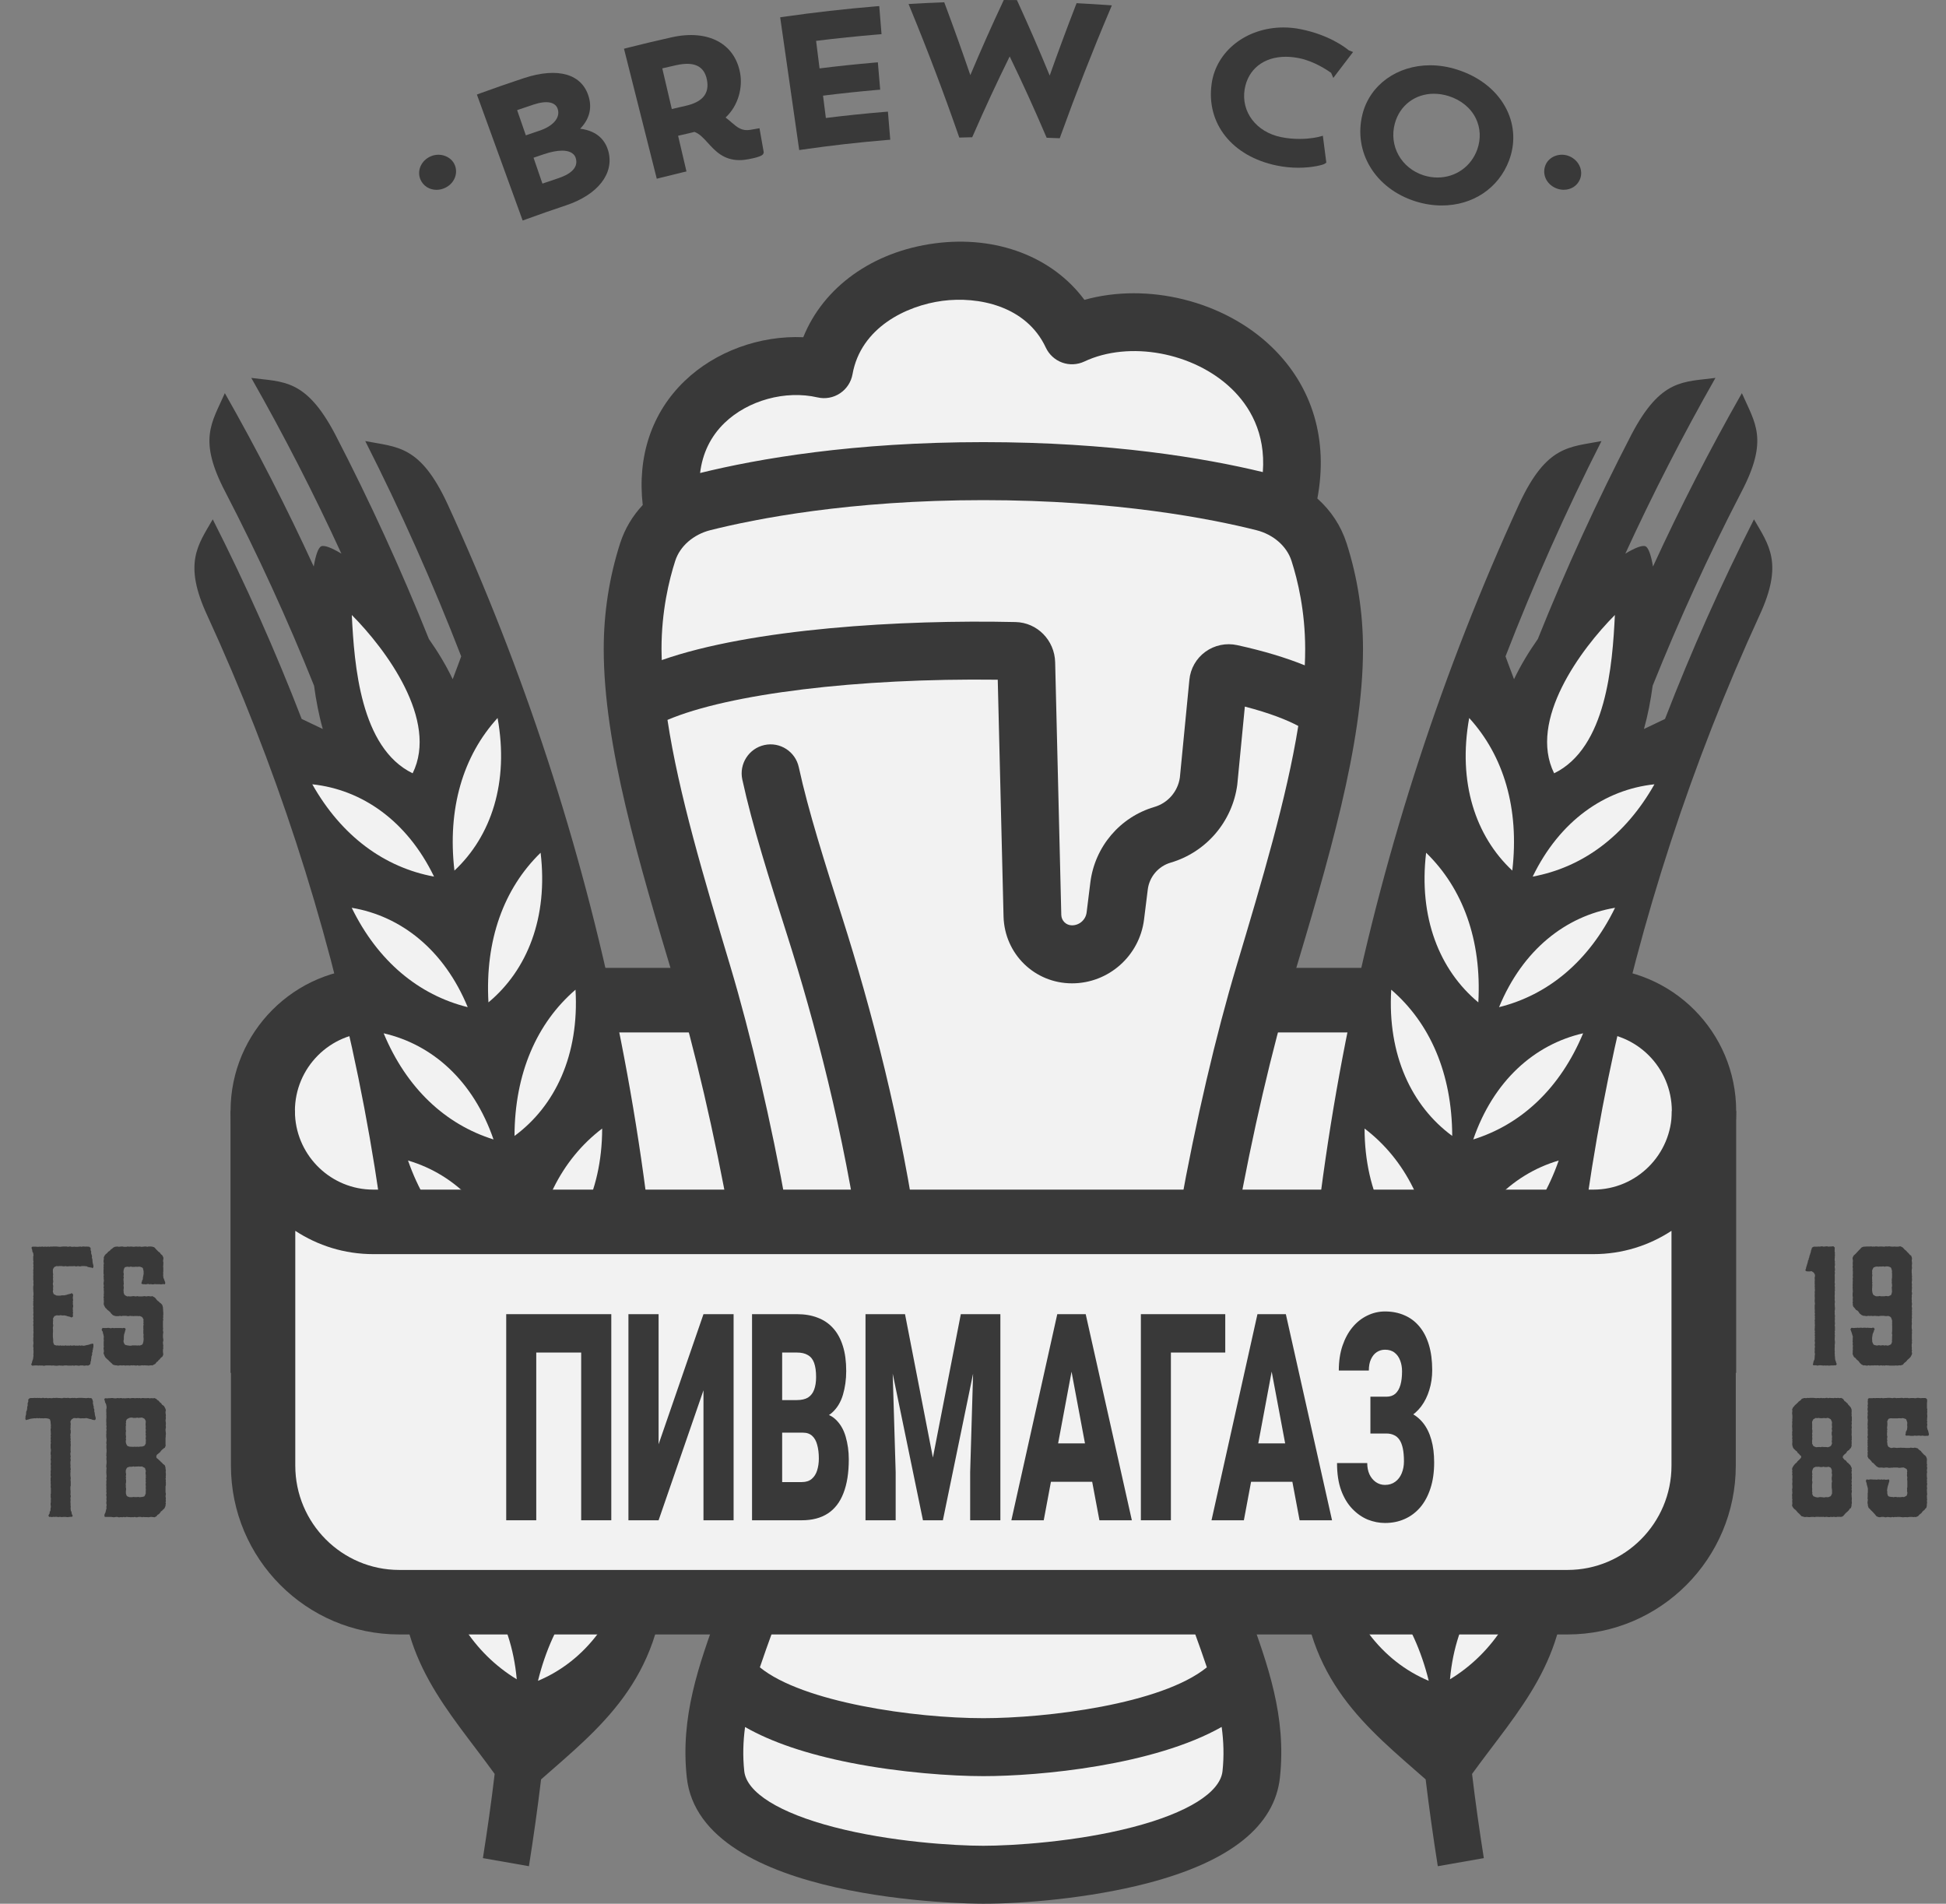 <svg width="46" height="45" viewBox="0 0 46 45" fill="none" xmlns="http://www.w3.org/2000/svg">
<rect x="0" y="0" width="46" height="45" fill="#808080" stroke="none"/>
<g id="Group 63">
<g id="g12">
<path id="path14" d="M40.28 32.452V26.262C40.28 24.815 39.11 23.642 37.668 23.642H26.217H20.274H8.823C7.381 23.642 6.211 24.815 6.211 26.262V32.452H40.28Z" fill="#F2F2F2"/>
<path id="path16" d="M41.04 32.452H39.519V26.262C39.519 25.238 38.688 24.404 37.667 24.404H8.823C7.802 24.404 6.971 25.238 6.971 26.262V32.452H5.45V26.262C5.45 24.397 6.963 22.879 8.823 22.879H37.667C39.527 22.879 41.04 24.397 41.04 26.262V32.452" fill="#393939"/>
<path id="path18" d="M10.187 3.693C10.071 3.742 9.982 3.83 9.937 3.94C9.897 4.04 9.898 4.148 9.939 4.244C10.004 4.394 10.149 4.487 10.317 4.487C10.38 4.487 10.442 4.475 10.502 4.449C10.727 4.355 10.837 4.116 10.752 3.904C10.67 3.699 10.409 3.6 10.187 3.693" fill="#393939"/>
<path id="path20" d="M12.822 4.34L12.612 3.728C12.694 3.7 12.777 3.672 12.859 3.644C13.024 3.589 13.168 3.561 13.287 3.561C13.409 3.561 13.565 3.592 13.61 3.738C13.687 3.994 13.425 4.138 13.191 4.215C13.068 4.256 12.945 4.297 12.822 4.34V4.34ZM12.735 3.095C12.633 3.129 12.531 3.164 12.43 3.199L12.224 2.603C12.355 2.558 12.486 2.514 12.618 2.47C12.925 2.37 13.132 2.409 13.185 2.58C13.248 2.785 13.072 2.987 12.735 3.095V3.095ZM13.714 3.043C13.927 2.824 13.998 2.567 13.918 2.293C13.764 1.753 13.197 1.579 12.383 1.847C12.042 1.96 11.697 2.08 11.358 2.203L11.273 2.235L12.355 5.213L12.44 5.182C12.749 5.069 13.064 4.959 13.374 4.856C14.134 4.604 14.528 4.098 14.378 3.566C14.316 3.35 14.149 3.096 13.714 3.043Z" fill="#393939"/>
<path id="path22" d="M16.201 2.503C16.094 2.527 15.987 2.552 15.88 2.577L15.655 1.616C15.765 1.59 15.876 1.565 15.987 1.54C16.405 1.448 16.645 1.558 16.71 1.883C16.775 2.211 16.608 2.413 16.201 2.503V2.503ZM17.742 3.068C17.54 3.105 17.431 3.013 17.289 2.891C17.245 2.853 17.201 2.814 17.151 2.778C17.466 2.485 17.554 2.054 17.496 1.733C17.372 1.032 16.744 0.691 15.885 0.88C15.537 0.958 15.184 1.041 14.838 1.129L14.75 1.152L15.525 4.225L15.613 4.202C15.788 4.158 15.963 4.115 16.139 4.073L16.227 4.053L16.029 3.209C16.111 3.189 16.194 3.171 16.277 3.152L16.298 3.147C16.339 3.138 16.378 3.129 16.416 3.118C16.535 3.161 16.627 3.262 16.732 3.377C16.906 3.568 17.103 3.785 17.481 3.785C17.548 3.785 17.62 3.777 17.694 3.763C18.023 3.702 18.038 3.651 18.047 3.624L18.054 3.603L17.953 3.031L17.742 3.068" fill="#393939"/>
<path id="path24" d="M20.898 2.646C20.441 2.684 19.978 2.732 19.522 2.789L19.455 2.261C19.871 2.209 20.295 2.164 20.716 2.127L20.806 2.12L20.751 1.473L20.66 1.481C20.234 1.518 19.801 1.563 19.373 1.617L19.291 0.966C19.773 0.906 20.262 0.856 20.748 0.815L20.838 0.808L20.784 0.144L20.694 0.151C19.974 0.211 19.247 0.293 18.532 0.396L18.442 0.409L18.892 3.547L18.982 3.534C19.633 3.44 20.296 3.365 20.953 3.31L21.044 3.303L20.989 2.639L20.898 2.646Z" fill="#393939"/>
<path id="path26" d="M25.515 0.079L25.449 0.075L25.425 0.136C25.213 0.683 25.008 1.237 24.813 1.786C24.575 1.205 24.323 0.624 24.062 0.054L24.038 0.002L23.727 2.73843e-05L23.703 0.053C23.437 0.619 23.18 1.198 22.937 1.776C22.748 1.222 22.548 0.664 22.343 0.115L22.32 0.054L22.255 0.057C22.038 0.065 21.82 0.075 21.604 0.088L21.477 0.095L21.525 0.213C21.928 1.192 22.308 2.194 22.654 3.189L22.676 3.252L22.981 3.244L23.005 3.191C23.275 2.571 23.565 1.947 23.867 1.334C24.166 1.951 24.452 2.579 24.718 3.203L24.741 3.256L25.051 3.268L25.073 3.205C25.43 2.215 25.82 1.218 26.233 0.244L26.282 0.127L26.156 0.118C25.942 0.103 25.729 0.09 25.515 0.079" fill="#393939"/>
<path id="path28" d="M30.755 0.692C30.617 0.663 30.477 0.649 30.339 0.649C29.463 0.649 28.748 1.209 28.641 1.98C28.508 2.921 29.127 3.698 30.182 3.913C30.35 3.948 30.522 3.965 30.692 3.965C31.042 3.965 31.283 3.891 31.305 3.876L31.352 3.845L31.345 3.79C31.325 3.63 31.305 3.471 31.283 3.311L31.27 3.209L31.17 3.236C31.168 3.236 30.987 3.284 30.719 3.284C30.57 3.284 30.424 3.27 30.283 3.241C29.697 3.122 29.335 2.647 29.421 2.112C29.499 1.637 29.871 1.342 30.393 1.342C30.497 1.342 30.606 1.354 30.718 1.377C31.066 1.448 31.388 1.666 31.465 1.722L31.517 1.842L31.611 1.718C31.71 1.587 31.809 1.456 31.91 1.326L31.985 1.229L31.885 1.191C31.791 1.113 31.41 0.825 30.755 0.692" fill="#393939"/>
<path id="path30" d="M34.92 3.533C34.776 3.936 34.408 4.196 33.981 4.196C33.872 4.196 33.762 4.179 33.656 4.146C33.121 3.976 32.827 3.448 32.972 2.917C33.088 2.491 33.451 2.216 33.895 2.216C34.01 2.216 34.128 2.235 34.244 2.271C34.536 2.364 34.763 2.549 34.884 2.794C34.996 3.021 35.009 3.283 34.92 3.533V3.533ZM34.437 1.643C34.228 1.577 34.016 1.543 33.807 1.543C33.023 1.543 32.379 2.009 32.206 2.702C31.983 3.594 32.509 4.459 33.458 4.759C33.664 4.824 33.874 4.857 34.081 4.857C34.813 4.857 35.422 4.451 35.67 3.797C35.82 3.403 35.803 2.979 35.622 2.604C35.407 2.158 34.986 1.816 34.437 1.643" fill="#393939"/>
<path id="path32" d="M37.346 3.941C37.302 3.831 37.211 3.741 37.097 3.693C36.873 3.599 36.615 3.698 36.532 3.904C36.446 4.119 36.553 4.353 36.782 4.449C36.842 4.474 36.903 4.486 36.965 4.486C37.135 4.486 37.281 4.394 37.345 4.244C37.386 4.148 37.387 4.041 37.346 3.941" fill="#393939"/>
<path id="path34" d="M32.219 15.34C32.219 14.482 32.088 13.64 31.83 12.838C31.698 12.427 31.458 12.067 31.14 11.784C31.4 10.405 31.032 9.139 30.063 8.203C28.924 7.103 27.116 6.672 25.634 7.088C24.884 6.075 23.562 5.56 22.101 5.752C20.62 5.947 19.462 6.792 18.988 7.971C17.967 7.927 16.912 8.303 16.18 9.009C15.406 9.755 15.062 10.786 15.193 11.938C14.953 12.193 14.77 12.498 14.66 12.838C14.402 13.641 14.271 14.483 14.271 15.34C14.271 17.612 15.089 20.343 15.955 23.236C16.885 26.343 17.847 31.347 17.847 34.172C17.847 35.693 17.406 36.911 16.979 38.089C16.517 39.366 16.08 40.573 16.234 42.012C16.55 44.966 22.972 45 23.245 45C24.175 45 25.748 44.873 27.12 44.516C29.078 44.006 30.133 43.164 30.256 42.012C30.41 40.573 29.973 39.367 29.511 38.089C29.085 36.911 28.644 35.693 28.644 34.172C28.644 31.347 29.606 26.343 30.536 23.236C31.401 20.343 32.219 17.612 32.219 15.34Z" fill="#393939"/>
<path id="path36" d="M15.637 15.34C15.637 14.45 15.813 13.717 15.961 13.258C16.072 12.911 16.391 12.633 16.792 12.532C17.847 12.267 20.087 11.822 23.245 11.822C26.402 11.822 28.643 12.267 29.697 12.532C30.099 12.633 30.418 12.911 30.529 13.258C30.677 13.716 30.852 14.45 30.852 15.34C30.852 15.467 30.849 15.596 30.843 15.727C30.399 15.547 29.868 15.386 29.247 15.25C28.984 15.192 28.709 15.249 28.491 15.408C28.277 15.564 28.14 15.805 28.115 16.068L27.89 18.379C27.843 18.709 27.607 18.982 27.287 19.075C26.474 19.314 25.88 20.014 25.774 20.858L25.686 21.567C25.665 21.741 25.516 21.873 25.34 21.873C25.202 21.873 25.091 21.765 25.087 21.628L24.942 15.654C24.929 15.133 24.518 14.715 24.006 14.704C21.31 14.643 17.764 14.858 15.643 15.603C15.641 15.515 15.637 15.426 15.637 15.34" fill="#F2F2F2"/>
<path id="path38" d="M19.327 9.394C19.509 9.436 19.701 9.401 19.856 9.297C20.012 9.194 20.119 9.031 20.152 8.846C20.347 7.747 21.42 7.224 22.279 7.111C23.116 7.001 24.258 7.224 24.721 8.216C24.798 8.381 24.937 8.508 25.107 8.57C25.278 8.632 25.466 8.623 25.631 8.546C26.691 8.045 28.221 8.328 29.115 9.191C29.529 9.59 29.922 10.225 29.851 11.159C28.472 10.826 26.252 10.451 23.245 10.451C20.171 10.451 17.921 10.843 16.549 11.181C16.605 10.715 16.799 10.314 17.127 9.997C17.682 9.462 18.566 9.219 19.327 9.394Z" fill="#F2F2F2"/>
<path id="path40" d="M28.898 41.866C28.844 42.37 28.071 42.853 26.777 43.189C25.443 43.537 23.929 43.63 23.245 43.63C22.561 43.63 21.048 43.537 19.714 43.189C18.42 42.853 17.647 42.37 17.593 41.866C17.555 41.51 17.566 41.165 17.612 40.823C18.238 41.181 19.073 41.464 20.11 41.669C21.291 41.902 22.504 41.984 23.245 41.984C24.584 41.984 27.275 41.73 28.878 40.821C28.925 41.163 28.936 41.509 28.898 41.866" fill="#F2F2F2"/>
<path id="path42" d="M27.277 34.172C27.277 35.934 27.782 37.328 28.227 38.557C28.333 38.851 28.436 39.134 28.528 39.412C27.453 40.287 24.728 40.614 23.245 40.614C21.615 40.614 18.976 40.24 17.962 39.412C18.055 39.135 18.157 38.851 18.264 38.557C18.709 37.328 19.213 35.934 19.213 34.172C19.213 31.146 18.222 26.044 17.264 22.842C16.64 20.756 16.041 18.758 15.778 17.017C17.225 16.401 20.271 16.025 23.585 16.067L23.722 21.664C23.746 22.55 24.457 23.244 25.341 23.244C26.204 23.244 26.935 22.596 27.043 21.737L27.131 21.028C27.168 20.727 27.381 20.476 27.672 20.391C28.513 20.144 29.131 19.421 29.247 18.549L29.426 16.702C30.031 16.86 30.428 17.021 30.689 17.16C30.415 18.867 29.834 20.813 29.227 22.842C28.268 26.044 27.277 31.146 27.277 34.172" fill="#F2F2F2"/>
<path id="path44" d="M18.882 18.135C18.802 17.765 18.438 17.53 18.069 17.611C17.701 17.692 17.467 18.057 17.547 18.427C17.785 19.521 18.186 20.784 18.612 22.12C19.883 26.116 21.465 32.88 20.151 37.624C20.05 37.989 20.262 38.366 20.626 38.468C20.688 38.485 20.749 38.493 20.809 38.493C21.109 38.493 21.384 38.294 21.467 37.991C22.89 32.853 21.24 25.873 19.914 21.704C19.498 20.399 19.106 19.166 18.882 18.135Z" fill="#393939"/>
<path id="path46" d="M5.029 12.276C4.678 12.883 4.326 13.314 4.9 14.549C8.116 21.555 9.683 29.221 9.477 36.949C9.403 39.242 10.595 40.414 11.693 41.932C11.614 42.596 11.52 43.26 11.415 43.922L12.503 44.113C12.611 43.429 12.708 42.745 12.79 42.061C14.15 40.862 15.649 39.726 15.732 37.098C15.961 28.411 14.197 19.79 10.576 11.908C9.928 10.515 9.391 10.574 8.634 10.426C9.477 12.088 10.233 13.786 10.902 15.515C10.902 15.515 10.823 15.735 10.701 16.055C10.545 15.727 10.352 15.408 10.139 15.106C9.481 13.463 8.742 11.849 7.924 10.269C7.229 8.946 6.698 9.033 5.94 8.933C6.712 10.29 7.422 11.676 8.07 13.087C7.834 12.944 7.661 12.881 7.592 12.914C7.524 12.946 7.462 13.121 7.416 13.391C6.777 11.999 6.077 10.632 5.315 9.293C5.006 9.999 4.673 10.382 5.328 11.632C6.102 13.126 6.801 14.654 7.424 16.209C7.471 16.557 7.537 16.903 7.63 17.232C7.333 17.089 7.131 16.994 7.131 16.994C6.512 15.391 5.81 13.816 5.029 12.276Z" fill="#393939"/>
<path id="path48" d="M12.868 36.491C13.137 35.03 13.86 33.948 14.903 33.333C14.718 34.869 13.941 35.965 12.868 36.491Z" fill="#F2F2F2"/>
<path id="path50" d="M12.825 33.258C13.006 31.788 13.663 30.667 14.668 29.991C14.575 31.533 13.863 32.67 12.825 33.258Z" fill="#F2F2F2"/>
<path id="path52" d="M12.588 30.042C12.682 28.567 13.271 27.409 14.234 26.676C14.233 28.218 13.59 29.394 12.588 30.042Z" fill="#F2F2F2"/>
<path id="path54" d="M12.162 26.851C12.167 25.375 12.687 24.184 13.604 23.394C13.695 24.934 13.123 26.145 12.162 26.851Z" fill="#F2F2F2"/>
<path id="path56" d="M11.546 23.694C11.463 22.221 11.911 21 12.779 20.157C12.961 21.689 12.463 22.931 11.546 23.694Z" fill="#F2F2F2"/>
<path id="path58" d="M10.742 20.579C10.572 19.113 10.945 17.867 11.762 16.972C12.036 18.492 11.613 19.763 10.742 20.579Z" fill="#F2F2F2"/>
<path id="path60" d="M9.754 18.279C8.517 17.677 8.374 15.713 8.316 14.537C9.121 15.346 10.372 17.028 9.754 18.279" fill="#F2F2F2"/>
<path id="path62" d="M10.257 33.534C11.342 34.003 12.143 35.023 12.365 36.484C11.309 35.927 10.558 34.915 10.257 33.534Z" fill="#F2F2F2"/>
<path id="path64" d="M10.042 30.471C11.153 30.872 12.013 31.84 12.322 33.281C11.234 32.791 10.425 31.828 10.042 30.471Z" fill="#F2F2F2"/>
<path id="path66" d="M9.645 27.432C10.778 27.766 11.694 28.679 12.088 30.095C10.973 29.672 10.108 28.762 9.645 27.432Z" fill="#F2F2F2"/>
<path id="path68" d="M9.069 24.425C10.22 24.689 11.188 25.546 11.666 26.934C10.528 26.579 9.61 25.724 9.069 24.425Z" fill="#F2F2F2"/>
<path id="path70" d="M8.314 21.458C9.478 21.653 10.496 22.45 11.056 23.807C9.899 23.52 8.932 22.723 8.314 21.458Z" fill="#F2F2F2"/>
<path id="path72" d="M7.382 18.539C8.556 18.664 9.62 19.4 10.26 20.721C9.088 20.505 8.075 19.766 7.382 18.539Z" fill="#F2F2F2"/>
<path id="path74" d="M12.717 39.731C13.074 38.284 13.86 37.244 14.939 36.691C14.662 38.218 13.819 39.27 12.717 39.731Z" fill="#F2F2F2"/>
<path id="path76" d="M10.289 36.613C11.344 37.148 12.082 38.217 12.215 39.695C11.195 39.073 10.506 38.013 10.289 36.613Z" fill="#F2F2F2"/>
<path id="path78" d="M41.461 12.276C41.812 12.883 42.164 13.314 41.59 14.549C38.374 21.555 36.807 29.221 37.013 36.949C37.087 39.242 35.895 40.414 34.797 41.932C34.876 42.596 34.97 43.26 35.075 43.922L33.987 44.113C33.879 43.429 33.782 42.745 33.7 42.061C32.34 40.862 30.841 39.726 30.758 37.098C30.529 28.411 32.292 19.79 35.913 11.908C36.562 10.515 37.099 10.574 37.856 10.426C37.013 12.088 36.257 13.786 35.588 15.515C35.588 15.515 35.667 15.735 35.789 16.055C35.945 15.727 36.138 15.408 36.351 15.106C37.009 13.463 37.748 11.849 38.566 10.269C39.261 8.946 39.792 9.033 40.55 8.933C39.778 10.29 39.068 11.676 38.42 13.087C38.655 12.944 38.829 12.881 38.898 12.914C38.966 12.946 39.028 13.121 39.074 13.391C39.713 11.999 40.413 10.632 41.175 9.293C41.484 9.999 41.817 10.382 41.162 11.632C40.388 13.126 39.689 14.654 39.066 16.209C39.019 16.557 38.953 16.903 38.86 17.232C39.157 17.089 39.358 16.994 39.358 16.994C39.978 15.391 40.68 13.816 41.461 12.276" fill="#393939"/>
<path id="path80" d="M31.587 33.333C32.631 33.948 33.353 35.03 33.622 36.491C32.55 35.965 31.772 34.869 31.587 33.333Z" fill="#F2F2F2"/>
<path id="path82" d="M31.823 29.991C32.827 30.667 33.484 31.788 33.666 33.258C32.627 32.67 31.916 31.533 31.823 29.991Z" fill="#F2F2F2"/>
<path id="path84" d="M32.256 26.676C33.219 27.409 33.808 28.567 33.902 30.042C32.9 29.394 32.258 28.218 32.256 26.676Z" fill="#F2F2F2"/>
<path id="path86" d="M32.886 23.394C33.804 24.184 34.323 25.375 34.328 26.851C33.367 26.145 32.795 24.934 32.886 23.394Z" fill="#F2F2F2"/>
<path id="path88" d="M33.711 20.157C34.579 21 35.027 22.221 34.945 23.694C34.027 22.931 33.529 21.689 33.711 20.157Z" fill="#F2F2F2"/>
<path id="path90" d="M34.729 16.972C35.545 17.867 35.918 19.113 35.748 20.579C34.877 19.763 34.455 18.492 34.729 16.972Z" fill="#F2F2F2"/>
<path id="path92" d="M38.173 14.537C38.116 15.713 37.973 17.677 36.737 18.279C36.118 17.028 37.369 15.346 38.173 14.537Z" fill="#F2F2F2"/>
<path id="path94" d="M34.125 36.484C34.348 35.023 35.148 34.003 36.233 33.534C35.932 34.915 35.181 35.927 34.125 36.484Z" fill="#F2F2F2"/>
<path id="path96" d="M34.168 33.281C34.477 31.84 35.337 30.872 36.448 30.471C36.066 31.828 35.256 32.791 34.168 33.281Z" fill="#F2F2F2"/>
<path id="path98" d="M34.402 30.095C34.796 28.679 35.712 27.766 36.845 27.432C36.382 28.762 35.517 29.672 34.402 30.095Z" fill="#F2F2F2"/>
<path id="path100" d="M34.825 26.934C35.303 25.546 36.271 24.689 37.422 24.425C36.881 25.724 35.963 26.579 34.825 26.934Z" fill="#F2F2F2"/>
<path id="path102" d="M35.435 23.807C35.994 22.45 37.012 21.653 38.177 21.458C37.559 22.723 36.592 23.52 35.435 23.807Z" fill="#F2F2F2"/>
<path id="path104" d="M36.23 20.721C36.87 19.4 37.934 18.664 39.108 18.539C38.415 19.766 37.402 20.505 36.23 20.721" fill="#F2F2F2"/>
<path id="path106" d="M31.552 36.691C32.63 37.244 33.416 38.284 33.773 39.731C32.671 39.27 31.829 38.218 31.552 36.691Z" fill="#F2F2F2"/>
<path id="path108" d="M34.275 39.695C34.408 38.217 35.146 37.148 36.201 36.613C35.984 38.013 35.295 39.073 34.275 39.695Z" fill="#F2F2F2"/>
<path id="path110" d="M40.28 26.262C40.28 27.709 39.11 28.883 37.668 28.883H29.063H26.217H8.823C7.381 28.883 6.211 27.709 6.211 26.262L6.22 26.62V34.645C6.22 36.428 7.66 37.873 9.437 37.873C10.829 37.873 35.662 37.873 37.054 37.873C38.831 37.873 40.271 36.428 40.271 34.645V26.62L40.28 26.262" fill="#F2F2F2"/>
<path id="path112" d="M6.98 29.094V34.645C6.98 36.004 8.082 37.11 9.437 37.11H37.053C38.408 37.11 39.511 36.004 39.511 34.645V29.094C38.98 29.442 38.347 29.645 37.667 29.645H8.823C8.143 29.645 7.51 29.442 6.98 29.094V29.094ZM37.053 38.635H9.437C7.243 38.635 5.459 36.845 5.459 34.645V26.63L5.454 26.42C5.452 26.367 5.45 26.315 5.45 26.262L6.971 26.243L6.974 26.362C7.026 27.34 7.835 28.12 8.823 28.12H37.667C38.688 28.12 39.519 27.287 39.519 26.262H41.04C41.04 26.383 41.034 26.503 41.021 26.62H41.031V34.645C41.031 36.845 39.247 38.635 37.053 38.635" fill="#393939"/>
<path id="path114" d="M2.079 32.28L2.046 32.276L1.987 32.283L1.961 32.276H1.895L1.873 32.283L1.836 32.28L1.806 32.276H1.777L1.751 32.283L1.721 32.276L1.692 32.28H1.603L1.581 32.276H1.522L1.489 32.283L1.463 32.28H1.434L1.4 32.276L1.378 32.28L1.345 32.283H1.32L1.253 32.276L1.227 32.28L1.198 32.276H1.083L1.054 32.283H1.024L0.995 32.276L0.969 32.28L0.94 32.276L0.903 32.28L0.877 32.276H0.818L0.785 32.28H0.755L0.737 32.25L0.755 32.213L0.759 32.187L0.77 32.154L0.781 32.124L0.788 32.072L0.792 32.043L0.788 32.01L0.792 31.984V31.924L0.788 31.895L0.792 31.865L0.785 31.836V31.802L0.788 31.777L0.792 31.743L0.788 31.71L0.785 31.684L0.788 31.654L0.785 31.625L0.792 31.599L0.788 31.569V31.536L0.792 31.51V31.481L0.788 31.447L0.792 31.418L0.788 31.388L0.792 31.362L0.785 31.329L0.788 31.296L0.792 31.273L0.785 31.244L0.792 31.21L0.788 31.181L0.785 31.148L0.792 31.126L0.788 31.092L0.785 31.066L0.792 31.033L0.788 31.003V30.944L0.785 30.911L0.792 30.889L0.785 30.852V30.826L0.788 30.793L0.785 30.763L0.792 30.733L0.785 30.711L0.792 30.678L0.785 30.645L0.792 30.615V30.556L0.788 30.53V30.5L0.785 30.474V30.412L0.792 30.378V30.356L0.788 30.323L0.792 30.29L0.785 30.238L0.788 30.205L0.785 30.175L0.788 30.142V30.112L0.785 30.09L0.788 30.06L0.785 30.031L0.792 29.964L0.785 29.942L0.792 29.912L0.788 29.875L0.785 29.853L0.792 29.82L0.785 29.787V29.705L0.792 29.672L0.785 29.62L0.766 29.587L0.762 29.553L0.755 29.524L0.744 29.498L0.755 29.472L0.788 29.468H0.844L0.877 29.472H0.906L0.94 29.468L0.962 29.472L0.999 29.465L1.024 29.472L1.058 29.468H1.08L1.113 29.472L1.135 29.465L1.165 29.472L1.201 29.465L1.224 29.468L1.253 29.465H1.341L1.371 29.468L1.408 29.472H1.426L1.456 29.468L1.489 29.465H1.578L1.607 29.472L1.64 29.465H1.666L1.692 29.472H1.729L1.755 29.468L1.78 29.472H1.836L1.902 29.465L1.924 29.472L1.954 29.465H1.987L2.02 29.468L2.042 29.465L2.075 29.468H2.105L2.142 29.498V29.52V29.55L2.157 29.587L2.153 29.613L2.157 29.635L2.168 29.665L2.175 29.701L2.171 29.727L2.179 29.753L2.186 29.783V29.809L2.19 29.842L2.194 29.864L2.204 29.898L2.208 29.923V29.953L2.186 29.979L2.168 29.964L2.134 29.96L2.105 29.953L2.075 29.949L2.057 29.934L1.991 29.927H1.932L1.906 29.934H1.873L1.843 29.927L1.813 29.934H1.788L1.758 29.927L1.721 29.931H1.633L1.603 29.934H1.578L1.544 29.927L1.519 29.934L1.482 29.931L1.46 29.927H1.4L1.371 29.931L1.338 29.927L1.29 29.946L1.268 29.971L1.25 30.008V30.075L1.253 30.097L1.257 30.131L1.25 30.164L1.257 30.182L1.253 30.212V30.245L1.257 30.278V30.304L1.25 30.334V30.36L1.257 30.393V30.419L1.253 30.452L1.257 30.482L1.25 30.512V30.534L1.268 30.589L1.334 30.623L1.371 30.626H1.423L1.46 30.619H1.519L1.57 30.608L1.607 30.596L1.633 30.589L1.666 30.582L1.696 30.567L1.725 30.593L1.729 30.615L1.721 30.674L1.725 30.711L1.729 30.733L1.721 30.763L1.725 30.8L1.721 30.822L1.729 30.855V30.889L1.721 30.918V30.948L1.725 30.974L1.721 31L1.729 31.033L1.721 31.059L1.725 31.088V31.122L1.688 31.144L1.662 31.129L1.636 31.122L1.6 31.114L1.57 31.103L1.515 31.092L1.489 31.096L1.452 31.092L1.43 31.088L1.393 31.096L1.367 31.092H1.334L1.286 31.111L1.275 31.126L1.25 31.174L1.257 31.196L1.253 31.233V31.262L1.25 31.288L1.257 31.314V31.344L1.25 31.377V31.407L1.253 31.429V31.484L1.25 31.517V31.606L1.253 31.628L1.257 31.662V31.725L1.271 31.769L1.286 31.791L1.341 31.806L1.371 31.802L1.393 31.81L1.43 31.802L1.452 31.81L1.482 31.806L1.515 31.81L1.552 31.802L1.581 31.81L1.611 31.806L1.636 31.81L1.67 31.802L1.696 31.81L1.721 31.806L1.755 31.802L1.792 31.81L1.817 31.806L1.847 31.81L1.873 31.802L1.909 31.81L1.932 31.802L1.961 31.81H1.991L2.05 31.795L2.079 31.791L2.105 31.784L2.131 31.773L2.168 31.765L2.186 31.758L2.208 31.773V31.81V31.839L2.201 31.862L2.197 31.898L2.186 31.928L2.19 31.954L2.175 31.98L2.179 32.01L2.171 32.043L2.16 32.069V32.105L2.153 32.132V32.158L2.142 32.187L2.138 32.224L2.134 32.246L2.101 32.272L2.079 32.28" fill="#393939"/>
<path id="path116" d="M3.878 30.238L3.889 30.271L3.9 30.297L3.908 30.33L3.893 30.36L3.867 30.352L3.834 30.356L3.808 30.36L3.779 30.356H3.69L3.657 30.352L3.627 30.36H3.594L3.565 30.352L3.543 30.36L3.513 30.352H3.484L3.447 30.36L3.421 30.356H3.391L3.358 30.352L3.34 30.33L3.354 30.297L3.358 30.271L3.377 30.238V30.205L3.388 30.149L3.395 30.116V30.053L3.388 30.02L3.377 29.975L3.358 29.96L3.307 29.942H3.273L3.244 29.946L3.218 29.942L3.181 29.946H3.122L3.093 29.938L3.067 29.946H3.041L3.008 29.942L2.956 29.953L2.938 29.975L2.923 30.02L2.919 30.056V30.086L2.927 30.108L2.923 30.142L2.919 30.171L2.927 30.201L2.919 30.227V30.26L2.923 30.289V30.315L2.927 30.345L2.919 30.382L2.927 30.441L2.923 30.463L2.919 30.5L2.923 30.53V30.556L2.938 30.6L2.964 30.623L3.008 30.645L3.041 30.641L3.063 30.645H3.093L3.122 30.641L3.155 30.637L3.214 30.645L3.244 30.637L3.277 30.645H3.358L3.388 30.641L3.425 30.637L3.447 30.645L3.48 30.641L3.506 30.637L3.543 30.641L3.572 30.645L3.598 30.637L3.642 30.66L3.668 30.678L3.686 30.7L3.705 30.726L3.727 30.748L3.749 30.763L3.779 30.793L3.797 30.804L3.819 30.826L3.838 30.852L3.852 30.904V30.926L3.856 30.963V30.985L3.86 31.022V31.074L3.856 31.111L3.86 31.137L3.852 31.166L3.86 31.192L3.852 31.229V31.373L3.856 31.399L3.852 31.433V31.454L3.86 31.488L3.856 31.517L3.852 31.551V31.603L3.856 31.64L3.86 31.658V31.695L3.852 31.721V31.754L3.856 31.784L3.86 31.806L3.856 31.843L3.86 31.872L3.852 31.902V31.958L3.856 31.984L3.86 32.02L3.838 32.069L3.812 32.087L3.79 32.109L3.775 32.132L3.749 32.15L3.734 32.176L3.705 32.194L3.69 32.213L3.672 32.239L3.642 32.254L3.602 32.276L3.572 32.272L3.506 32.28L3.484 32.276H3.447L3.425 32.272L3.391 32.276L3.366 32.272L3.332 32.276L3.31 32.28H3.273L3.248 32.272L3.222 32.28L3.185 32.276L3.159 32.272L3.13 32.276L3.096 32.272L3.071 32.28L3.045 32.276H2.986L2.96 32.28L2.93 32.272L2.897 32.276H2.864L2.838 32.272L2.805 32.28H2.783L2.746 32.272H2.72L2.669 32.257L2.646 32.231L2.624 32.213L2.602 32.191L2.58 32.172L2.565 32.154L2.539 32.132L2.495 32.091L2.477 32.061L2.455 32.01L2.447 31.984L2.455 31.958V31.921L2.451 31.895L2.447 31.865L2.455 31.836L2.451 31.806V31.714L2.455 31.684L2.451 31.662V31.628L2.455 31.599L2.444 31.544L2.433 31.51L2.429 31.477L2.41 31.454L2.403 31.425L2.425 31.388L2.451 31.392H2.517L2.543 31.388H2.576L2.602 31.395H2.632L2.661 31.388L2.694 31.395L2.713 31.392H2.868L2.897 31.395L2.923 31.388L2.956 31.395L2.971 31.418L2.96 31.454L2.953 31.48L2.945 31.51L2.934 31.54L2.927 31.599V31.658L2.919 31.699L2.923 31.728L2.945 31.776L2.964 31.791L3.011 31.802L3.041 31.806L3.063 31.81H3.096L3.13 31.802H3.214L3.248 31.806L3.27 31.802L3.303 31.806L3.354 31.788L3.373 31.769L3.388 31.721L3.395 31.669V31.636L3.391 31.603V31.577L3.395 31.547L3.388 31.521V31.454L3.391 31.429L3.388 31.399V31.34L3.395 31.31L3.388 31.281L3.395 31.251L3.388 31.225L3.395 31.196L3.369 31.144L3.354 31.129L3.303 31.107L3.277 31.111L3.251 31.107H3.185L3.155 31.111L3.133 31.107H3.1L3.074 31.103L3.045 31.111H3.011L2.989 31.103H2.901L2.868 31.111L2.835 31.103L2.805 31.111H2.75L2.72 31.107L2.669 31.088L2.65 31.07L2.624 31.044L2.606 31.018L2.565 30.981L2.539 30.963L2.514 30.933L2.492 30.915L2.477 30.889L2.455 30.844L2.451 30.819L2.455 30.781V30.752L2.451 30.722L2.455 30.7L2.447 30.667L2.455 30.634L2.451 30.604L2.455 30.582V30.515L2.451 30.486L2.455 30.463L2.447 30.426L2.455 30.401L2.451 30.367L2.447 30.341L2.451 30.308L2.455 30.282V30.253L2.451 30.23V30.193L2.447 30.164L2.455 30.142L2.447 30.105V30.016L2.451 29.994L2.447 29.964L2.451 29.934L2.447 29.901L2.455 29.872L2.447 29.812L2.451 29.779L2.455 29.75L2.451 29.727L2.473 29.679L2.495 29.65L2.514 29.635L2.536 29.616L2.558 29.587L2.58 29.576L2.606 29.553L2.624 29.531L2.654 29.513L2.676 29.491L2.717 29.472L2.746 29.468L2.783 29.465L2.805 29.472L2.838 29.468L2.868 29.465H2.897L2.927 29.472H2.989L3.011 29.465L3.045 29.468H3.071L3.096 29.465L3.126 29.468L3.163 29.472L3.189 29.468L3.222 29.465L3.248 29.468H3.281L3.31 29.465L3.332 29.472H3.358L3.391 29.468L3.417 29.465H3.454L3.484 29.472L3.509 29.465H3.568L3.598 29.468L3.646 29.483L3.668 29.505L3.69 29.531L3.705 29.546L3.727 29.568L3.749 29.59L3.779 29.609L3.797 29.639L3.841 29.679L3.863 29.731V29.753L3.856 29.79V29.82L3.863 29.846L3.86 29.875V29.909L3.856 29.934L3.86 29.964V30.053L3.856 30.086L3.86 30.112L3.856 30.142L3.863 30.205L3.878 30.238" fill="#393939"/>
<path id="path118" d="M2.192 33.109L2.199 33.135L2.195 33.165L2.203 33.198L2.206 33.22L2.217 33.254L2.214 33.283L2.229 33.313V33.335V33.368L2.24 33.401V33.423L2.247 33.461L2.254 33.486L2.262 33.512V33.545L2.243 33.568L2.206 33.564L2.177 33.557L2.151 33.545L2.122 33.542L2.1 33.535L2.044 33.52L2.011 33.524L1.985 33.527L1.956 33.524L1.919 33.527H1.893L1.863 33.52H1.83L1.808 33.524L1.771 33.52H1.742L1.69 33.553L1.664 33.601L1.668 33.631L1.672 33.664L1.668 33.694V33.749L1.664 33.786L1.672 33.816V33.867L1.664 33.904V33.927L1.668 33.964L1.664 33.986L1.672 34.019L1.664 34.052L1.672 34.075L1.668 34.112L1.672 34.141V34.167L1.668 34.2V34.285L1.672 34.319L1.664 34.345V34.378L1.672 34.437L1.664 34.459L1.672 34.518L1.664 34.548V34.611L1.668 34.64L1.664 34.678L1.668 34.7L1.672 34.733L1.664 34.763L1.668 34.788L1.664 34.818V34.881L1.668 34.907L1.672 34.944L1.668 34.97V34.996L1.672 35.025V35.117L1.664 35.144V35.203L1.668 35.24V35.295L1.664 35.325L1.672 35.354V35.38L1.664 35.41L1.668 35.443V35.473L1.664 35.502L1.668 35.536V35.587L1.672 35.617L1.668 35.654L1.675 35.713L1.69 35.735L1.694 35.772L1.701 35.795L1.72 35.831L1.701 35.854H1.672L1.642 35.857L1.605 35.861H1.583L1.554 35.857H1.495L1.462 35.861L1.432 35.857H1.399L1.373 35.861L1.347 35.854H1.318L1.284 35.857L1.259 35.854L1.229 35.861L1.192 35.854L1.163 35.857L1.144 35.828L1.155 35.802L1.174 35.772V35.735L1.192 35.713L1.196 35.647L1.203 35.624L1.2 35.595L1.196 35.562V35.536L1.203 35.499L1.2 35.477L1.203 35.439V35.413L1.196 35.384L1.2 35.358L1.196 35.328L1.203 35.299V35.173L1.196 35.151L1.2 35.121V35.084L1.196 35.055L1.2 35.025L1.196 35.003V34.94L1.203 34.907L1.196 34.877V34.851L1.2 34.822L1.196 34.788L1.203 34.729L1.2 34.703V34.67L1.203 34.648L1.196 34.607L1.2 34.585L1.203 34.556L1.2 34.518L1.196 34.496L1.203 34.463L1.2 34.437L1.203 34.407L1.196 34.374V34.341L1.2 34.315L1.203 34.285V34.26L1.196 34.23V34.141L1.203 34.104L1.196 34.078L1.2 34.052V34.023L1.196 33.993L1.203 33.964L1.196 33.934L1.203 33.901L1.2 33.871V33.842L1.196 33.808V33.786L1.203 33.749L1.2 33.719L1.203 33.697L1.2 33.664L1.196 33.635V33.608L1.181 33.553L1.159 33.538L1.115 33.527L1.078 33.524H1.056L1.026 33.527L0.993 33.524L0.964 33.527L0.93 33.52L0.905 33.527L0.879 33.52L0.842 33.527L0.816 33.524L0.731 33.535L0.702 33.542L0.672 33.553L0.65 33.557L0.617 33.568L0.598 33.542L0.602 33.52V33.486L0.609 33.457L0.617 33.431V33.398L0.621 33.364L0.635 33.338L0.639 33.313L0.643 33.287V33.257L0.654 33.227V33.191V33.165L0.668 33.135V33.102V33.08L0.702 33.05L0.739 33.046H0.79L0.82 33.043L0.853 33.046L0.886 33.043L0.916 33.046L0.941 33.043L0.971 33.05L1 33.043H1.034L1.056 33.05L1.093 33.043L1.122 33.05H1.144L1.177 33.046L1.203 33.05H1.233L1.262 33.043L1.296 33.046L1.325 33.043H1.351L1.384 33.046H1.417L1.439 33.05H1.476L1.498 33.043H1.535L1.565 33.046L1.594 33.043H1.62L1.653 33.05L1.712 33.043L1.738 33.046L1.771 33.043L1.797 33.05L1.856 33.043H1.941L1.978 33.046H2.004L2.033 33.05L2.066 33.046L2.092 33.043L2.122 33.05L2.155 33.046L2.18 33.072L2.192 33.109" fill="#393939"/>
<path id="path120" d="M3.404 34.689L3.356 34.663L3.334 34.666H3.305L3.271 34.663L3.246 34.666H3.213L3.183 34.67L3.157 34.663L3.12 34.67H3.065L3.017 34.685L2.998 34.7L2.976 34.744L2.973 34.773V34.807L2.98 34.837V34.862L2.973 34.899L2.98 34.925L2.973 34.951L2.98 34.981V35.036L2.973 35.07V35.099L2.976 35.125L2.973 35.151L2.98 35.181V35.21L2.976 35.243V35.303L2.991 35.351L3.013 35.373L3.065 35.391H3.124L3.154 35.384L3.183 35.388H3.238L3.271 35.384L3.297 35.391L3.327 35.388L3.364 35.384L3.408 35.373L3.423 35.354L3.445 35.303V35.247L3.448 35.214L3.445 35.184V35.155L3.448 35.125L3.441 35.095L3.445 35.07L3.448 35.036L3.441 35.014L3.448 34.981L3.441 34.955L3.448 34.925L3.445 34.892L3.448 34.87L3.441 34.84V34.803L3.448 34.773L3.441 34.752L3.426 34.7L3.404 34.689ZM2.98 33.627L2.973 33.657L2.98 33.686L2.973 33.708V33.797L2.98 33.827L2.973 33.853V33.908L2.98 33.967L2.973 34.001L2.98 34.027L2.973 34.06V34.082L2.98 34.119L2.998 34.16L3.017 34.182L3.069 34.197H3.094L3.128 34.2H3.157L3.183 34.197L3.209 34.2L3.246 34.197L3.271 34.2L3.33 34.193H3.364L3.412 34.175L3.423 34.163L3.448 34.115L3.445 34.089L3.448 34.06V34.023L3.441 34.004L3.448 33.971V33.941L3.441 33.908L3.448 33.886L3.441 33.856L3.448 33.797L3.441 33.768L3.445 33.734V33.716L3.441 33.679V33.653L3.445 33.623V33.59L3.423 33.545L3.408 33.531L3.36 33.509H3.334L3.305 33.512L3.271 33.516L3.246 33.509L3.209 33.516H3.15L3.128 33.509H3.098L3.069 33.512L3.017 33.535L2.995 33.553L2.976 33.597L2.98 33.627ZM2.497 33.172L2.482 33.142L2.479 33.113L2.464 33.083L2.482 33.05L2.508 33.054H2.545L2.567 33.05H2.604L2.633 33.046H2.656L2.715 33.054H2.744L2.774 33.046L2.803 33.05H2.829L2.862 33.046L2.895 33.054L2.921 33.05L2.954 33.054L2.984 33.05H3.01L3.035 33.046L3.072 33.054L3.094 33.05L3.128 33.046H3.15L3.183 33.05H3.209L3.238 33.046L3.275 33.05L3.297 33.046L3.334 33.054L3.356 33.046H3.382L3.419 33.05H3.47L3.507 33.046L3.533 33.054L3.566 33.05H3.596L3.622 33.054L3.648 33.046L3.696 33.068L3.721 33.094L3.747 33.109L3.769 33.135L3.788 33.157L3.81 33.168L3.825 33.198L3.851 33.217L3.876 33.235L3.891 33.261L3.913 33.305L3.921 33.342L3.913 33.368V33.401L3.917 33.423L3.921 33.453L3.917 33.49L3.921 33.52L3.917 33.545L3.913 33.579L3.921 33.638V33.664L3.917 33.697L3.921 33.723V33.749L3.913 33.782V33.812L3.917 33.845L3.921 33.875V33.904L3.917 33.93V33.964L3.913 33.989V34.141L3.917 34.167L3.898 34.219L3.869 34.237L3.847 34.256L3.825 34.274L3.802 34.3L3.784 34.326L3.766 34.341L3.743 34.36L3.714 34.382L3.696 34.411V34.452L3.714 34.474L3.736 34.489L3.762 34.515L3.784 34.533L3.806 34.559L3.828 34.574L3.851 34.603L3.873 34.618L3.898 34.64L3.913 34.696V34.726L3.921 34.748L3.917 34.777V34.807L3.921 34.837V34.87L3.917 34.899L3.921 34.929L3.913 34.955L3.921 34.988L3.917 35.018L3.921 35.04V35.106L3.913 35.132V35.273L3.921 35.31L3.913 35.369L3.921 35.417L3.917 35.447L3.921 35.484L3.913 35.513L3.921 35.543L3.913 35.569V35.595L3.891 35.647L3.873 35.669L3.847 35.691L3.828 35.713L3.802 35.728L3.792 35.75L3.766 35.78L3.743 35.798L3.718 35.813L3.703 35.839L3.655 35.865L3.618 35.861L3.589 35.857H3.559L3.537 35.861L3.507 35.865L3.474 35.861H3.415L3.386 35.857L3.364 35.865L3.33 35.857H3.275L3.242 35.865H3.216L3.183 35.857L3.15 35.865L3.128 35.861L3.091 35.865L3.069 35.861H3.039L3.006 35.857H2.984L2.954 35.865L2.925 35.857L2.892 35.865L2.858 35.861L2.829 35.865H2.799L2.774 35.857H2.748L2.715 35.861L2.689 35.865L2.656 35.861L2.63 35.857H2.479L2.467 35.831L2.471 35.798L2.486 35.765L2.497 35.739L2.501 35.713L2.519 35.647L2.512 35.624L2.519 35.595V35.562L2.512 35.532L2.515 35.499L2.519 35.473L2.515 35.447V35.417L2.519 35.388L2.512 35.351V35.321L2.519 35.295L2.512 35.266L2.515 35.232V35.203L2.512 35.181L2.515 35.144L2.512 35.121V35.084L2.515 35.055L2.512 35.029L2.515 34.996L2.519 34.973L2.512 34.944L2.519 34.907V34.881L2.515 34.848V34.825L2.512 34.796L2.515 34.763V34.733L2.519 34.707L2.512 34.674V34.648L2.515 34.618L2.519 34.585V34.529L2.515 34.5V34.463L2.519 34.437L2.512 34.404L2.515 34.374V34.352L2.519 34.319V34.256L2.515 34.234V34.171L2.519 34.141L2.512 34.112L2.515 34.082L2.519 34.049V34.019L2.515 33.993L2.512 33.96V33.901L2.515 33.878L2.512 33.842L2.519 33.79L2.512 33.753L2.519 33.727L2.515 33.701L2.512 33.664L2.515 33.642L2.512 33.608V33.545L2.515 33.52V33.457L2.512 33.431L2.515 33.398L2.512 33.375V33.313L2.519 33.287V33.25L2.508 33.194L2.497 33.172" fill="#393939"/>
<path id="path122" d="M43.386 32.158L43.397 32.183L43.405 32.217L43.419 32.242L43.394 32.276L43.368 32.272L43.338 32.276H43.279L43.254 32.28H43.217L43.191 32.276L43.161 32.28L43.132 32.276L43.099 32.28L43.076 32.276L43.043 32.272H43.014L42.984 32.276L42.958 32.28L42.929 32.272H42.863L42.852 32.25L42.863 32.22L42.866 32.191L42.881 32.154L42.892 32.132L42.896 32.069L42.899 32.032L42.903 32.006L42.896 31.972V31.943L42.899 31.921L42.896 31.884L42.903 31.825L42.896 31.795L42.903 31.743L42.899 31.71L42.896 31.684L42.903 31.651L42.899 31.617L42.903 31.588L42.896 31.562L42.903 31.529L42.896 31.499L42.903 31.473L42.896 31.444V31.418L42.899 31.381V31.351L42.903 31.322L42.899 31.296V31.237L42.896 31.21L42.903 31.174L42.899 31.144L42.903 31.114L42.896 31.088L42.903 31.055L42.896 31.022L42.899 30.992V30.966L42.896 30.94V30.848L42.903 30.822L42.899 30.789L42.896 30.759V30.733L42.899 30.696V30.67L42.896 30.641V30.611L42.899 30.578L42.896 30.552L42.899 30.519L42.903 30.489L42.899 30.467V30.43L42.896 30.408L42.899 30.375L42.896 30.345V30.289L42.899 30.256L42.896 30.23V30.193L42.903 30.171V30.134L42.877 30.086L42.859 30.071L42.818 30.046L42.789 30.053H42.73L42.697 30.049L42.674 30.027L42.689 29.99L42.693 29.964L42.7 29.942L42.719 29.879L42.726 29.857L42.734 29.827L42.737 29.801L42.752 29.775L42.756 29.746L42.77 29.716V29.694L42.785 29.657L42.789 29.639L42.8 29.609L42.807 29.579L42.811 29.553L42.822 29.528L42.833 29.491L42.874 29.468H42.958L42.992 29.465L43.017 29.468L43.051 29.461H43.076L43.106 29.468L43.139 29.465L43.169 29.461H43.191L43.224 29.468L43.25 29.465H43.283L43.316 29.461H43.342L43.371 29.491L43.368 29.524V29.587L43.375 29.613L43.371 29.639L43.375 29.668L43.371 29.701V29.727L43.368 29.757V29.79L43.375 29.823L43.371 29.849L43.375 29.875V29.905L43.368 29.934L43.371 29.971L43.375 29.994V30.027L43.368 30.056L43.375 30.082L43.368 30.149L43.371 30.171V30.264L43.368 30.297V30.323L43.375 30.356L43.368 30.382L43.371 30.412L43.375 30.438L43.371 30.471L43.375 30.497L43.368 30.534L43.371 30.559V30.589L43.368 30.623V30.648L43.371 30.682L43.368 30.707V30.733L43.375 30.77L43.371 30.796L43.368 30.826L43.371 30.859V30.881L43.375 30.911V30.948L43.371 30.97L43.368 31.003L43.371 31.037L43.368 31.059L43.375 31.096V31.122L43.371 31.151L43.375 31.177L43.371 31.21V31.24L43.375 31.273V31.296L43.368 31.333L43.375 31.355V31.447L43.368 31.48L43.375 31.506L43.368 31.536L43.375 31.569L43.371 31.591V31.621L43.368 31.654L43.371 31.684L43.375 31.717V31.747L43.371 31.776L43.368 31.802L43.371 31.832L43.368 31.865V31.924L43.371 31.95L43.368 31.98L43.371 32.013V32.043L43.375 32.072L43.379 32.128L43.386 32.158" fill="#393939"/>
<path id="path124" d="M44.684 29.953L44.64 29.938L44.61 29.934H44.581L44.548 29.942L44.518 29.934L44.489 29.938H44.433L44.396 29.942L44.374 29.938L44.337 29.942L44.289 29.96L44.279 29.975L44.256 30.023L44.253 30.046L44.256 30.079L44.253 30.112L44.26 30.142L44.256 30.164L44.253 30.193V30.23L44.256 30.26L44.253 30.289L44.26 30.315L44.253 30.349L44.26 30.371L44.256 30.401V30.43L44.253 30.46V30.497L44.256 30.526L44.26 30.552L44.275 30.596L44.293 30.615L44.345 30.641H44.4L44.433 30.634L44.456 30.641H44.544L44.581 30.634L44.607 30.637L44.636 30.641L44.688 30.619L44.706 30.604L44.721 30.549L44.725 30.526L44.721 30.497V30.463L44.717 30.434L44.725 30.404V30.375L44.721 30.341L44.717 30.319L44.721 30.286L44.717 30.256L44.721 30.227L44.725 30.193V30.108L44.721 30.075L44.725 30.049L44.717 30.016L44.703 29.971L44.684 29.953ZM44.997 29.509L45.02 29.535L45.045 29.553L45.071 29.579L45.086 29.598L45.104 29.613L45.13 29.642L45.149 29.665L45.175 29.679L45.193 29.727L45.197 29.757L45.189 29.794L45.193 29.816L45.197 29.853V29.875L45.193 29.909V29.938L45.197 29.971L45.193 29.994L45.189 30.023V30.082L45.193 30.116V30.142L45.197 30.175L45.193 30.208L45.197 30.23V30.26L45.193 30.289L45.189 30.326L45.197 30.356L45.193 30.382V30.412L45.197 30.438L45.193 30.471V30.5L45.189 30.53L45.197 30.559V30.589L45.189 30.623L45.193 30.652L45.189 30.678V30.711L45.193 30.737L45.189 30.77L45.193 30.793L45.197 30.826L45.193 30.852L45.189 30.881L45.197 30.918V30.94L45.193 30.977L45.197 31.003L45.193 31.029L45.197 31.059L45.193 31.096V31.126L45.197 31.151L45.189 31.177L45.193 31.21L45.189 31.24L45.193 31.266V31.296L45.189 31.329V31.388L45.193 31.421L45.197 31.444L45.193 31.48L45.197 31.51L45.193 31.536V31.651L45.197 31.684L45.193 31.71L45.197 31.747L45.189 31.769V31.828L45.193 31.865L45.189 31.891L45.197 31.917L45.189 31.954L45.197 31.98V32.006L45.171 32.061L45.156 32.083L45.134 32.105L45.104 32.132L45.083 32.15L45.071 32.169L45.049 32.191L45.02 32.213L45.002 32.231L44.983 32.257L44.927 32.276L44.902 32.272L44.876 32.276L44.846 32.28L44.817 32.276L44.784 32.28H44.666L44.643 32.276H44.61L44.577 32.272L44.555 32.28L44.522 32.276L44.496 32.28L44.467 32.272L44.43 32.28L44.4 32.276L44.378 32.272L44.345 32.276L44.323 32.272L44.289 32.276H44.23L44.197 32.28L44.171 32.272L44.146 32.28H44.113L44.083 32.272L44.05 32.276L44.005 32.254L43.983 32.235L43.961 32.213L43.943 32.187L43.924 32.165L43.899 32.146L43.88 32.128L43.862 32.102L43.832 32.083L43.818 32.065L43.792 32.006L43.795 31.976V31.924L43.799 31.891L43.795 31.862L43.799 31.836V31.799L43.792 31.773L43.799 31.743L43.792 31.714L43.795 31.68V31.625L43.799 31.595L43.78 31.536L43.773 31.51L43.762 31.48L43.74 31.421L43.762 31.388H43.788L43.821 31.392L43.854 31.388H43.88L43.913 31.384L43.939 31.388L43.972 31.384H43.998L44.031 31.388L44.053 31.384H44.09L44.12 31.388L44.146 31.384L44.175 31.388H44.205L44.238 31.392L44.264 31.384H44.293L44.315 31.418L44.3 31.444L44.293 31.473L44.279 31.506L44.267 31.532L44.256 31.603L44.253 31.625V31.654L44.256 31.684V31.717L44.279 31.769L44.293 31.788L44.345 31.802L44.367 31.806L44.404 31.799H44.426L44.463 31.806L44.485 31.799H44.518L44.548 31.806L44.573 31.799L44.61 31.806H44.636L44.688 31.784L44.706 31.769L44.725 31.717L44.721 31.688L44.725 31.666V31.606L44.728 31.569V31.54L44.721 31.517L44.725 31.488L44.728 31.451V31.336L44.725 31.31L44.728 31.281L44.725 31.255L44.728 31.225L44.721 31.196L44.703 31.148L44.684 31.126L44.643 31.107H44.614L44.585 31.111L44.525 31.103H44.459L44.433 31.107L44.404 31.111L44.37 31.107H44.345L44.323 31.103L44.286 31.107H44.256L44.23 31.103L44.205 31.107L44.168 31.103L44.108 31.111L44.087 31.103H44.05L44.005 31.085L43.987 31.07L43.958 31.048L43.939 31.018L43.924 30.996L43.902 30.977L43.873 30.963L43.854 30.937L43.836 30.915L43.81 30.889L43.795 30.844L43.799 30.819L43.792 30.789L43.799 30.756L43.795 30.73V30.7L43.799 30.667L43.792 30.634V30.582L43.795 30.549L43.799 30.522L43.795 30.493V30.463L43.792 30.438L43.795 30.404L43.792 30.375L43.795 30.345V30.282L43.799 30.264L43.792 30.227L43.799 30.205V30.167L43.795 30.142L43.799 30.116V30.053L43.795 30.027L43.799 29.99L43.795 29.968L43.792 29.934L43.799 29.912L43.795 29.879V29.849L43.799 29.82V29.79L43.792 29.761V29.731L43.814 29.683L43.836 29.661L43.862 29.639L43.899 29.598L43.924 29.572L43.943 29.55L43.965 29.531L43.983 29.509L44.005 29.487L44.053 29.468H44.083L44.113 29.465H44.205L44.23 29.461L44.26 29.468L44.293 29.465L44.315 29.468L44.341 29.461L44.378 29.465L44.407 29.468L44.433 29.465H44.489L44.522 29.468H44.548L44.577 29.461L44.614 29.465L44.643 29.461H44.666L44.691 29.465L44.725 29.468H44.75L44.787 29.465L44.809 29.468H44.872L44.905 29.461H44.927L44.983 29.491L44.997 29.509" fill="#393939"/>
<path id="path126" d="M43.269 34.688L43.221 34.67L43.188 34.678H43.136L43.106 34.67L43.066 34.678H43.036L43.014 34.674L42.985 34.67L42.948 34.674L42.926 34.67L42.874 34.692L42.856 34.714L42.841 34.755L42.834 34.792L42.841 34.851L42.834 34.881L42.841 34.903L42.837 34.929V34.959L42.834 34.992L42.841 35.025V35.051L42.837 35.073L42.834 35.106V35.162L42.837 35.188V35.221L42.834 35.247L42.841 35.284L42.837 35.314L42.863 35.366L42.918 35.388L42.955 35.395H42.981L43.011 35.388H43.036L43.073 35.391L43.103 35.395H43.128L43.162 35.388L43.191 35.391H43.217L43.276 35.366L43.306 35.306V35.221L43.302 35.188L43.298 35.169V35.051L43.306 35.025L43.302 34.992L43.298 34.962V34.929L43.302 34.903L43.306 34.874V34.848L43.298 34.818L43.302 34.785V34.755L43.287 34.711L43.269 34.688ZM43.224 33.52L43.195 33.516L43.162 33.524L43.132 33.52H43.103L43.066 33.524H43.036L42.977 33.516L42.952 33.524L42.922 33.516L42.863 33.549L42.837 33.601L42.834 33.631L42.837 33.657V33.746L42.834 33.779L42.841 33.805V33.86L42.834 33.89L42.841 33.919L42.837 33.953V33.978L42.841 34.001L42.837 34.034L42.834 34.063L42.837 34.097L42.834 34.119L42.859 34.171L42.871 34.185L42.926 34.208H42.952L42.981 34.204H43.014L43.036 34.208L43.066 34.2L43.106 34.204H43.158L43.191 34.208H43.217L43.265 34.189L43.287 34.167L43.306 34.119L43.302 34.089L43.298 34.063L43.306 34.038L43.302 34.008L43.306 33.978V33.945L43.298 33.916V33.856L43.306 33.83V33.808L43.298 33.771L43.306 33.746V33.719L43.302 33.686V33.657L43.306 33.635L43.302 33.605L43.276 33.549L43.224 33.52ZM43.586 33.094L43.6 33.117L43.63 33.135L43.649 33.157L43.671 33.172L43.685 33.198L43.726 33.242L43.748 33.268L43.767 33.313L43.77 33.346V33.372L43.767 33.401L43.77 33.431L43.767 33.464L43.774 33.494V33.586L43.767 33.616L43.774 33.638L43.77 33.668L43.767 33.705L43.774 33.734L43.77 33.76L43.767 33.79L43.77 33.823V33.875L43.767 33.904L43.77 33.941L43.774 33.971L43.77 33.993L43.774 34.023L43.767 34.052L43.77 34.086V34.115L43.767 34.149L43.77 34.175L43.752 34.226L43.726 34.249L43.711 34.274L43.685 34.289L43.663 34.307L43.645 34.337L43.627 34.36L43.608 34.37L43.564 34.418L43.56 34.456L43.6 34.507L43.627 34.518L43.645 34.541L43.667 34.57L43.693 34.585L43.708 34.607L43.733 34.626L43.748 34.652L43.774 34.707L43.767 34.733L43.774 34.766L43.767 34.788V34.822L43.774 34.848L43.77 34.885L43.774 34.914V34.944L43.77 34.973L43.767 34.996L43.774 35.025L43.767 35.055L43.77 35.088L43.774 35.114L43.767 35.147L43.774 35.177L43.767 35.203L43.774 35.24V35.266L43.767 35.299V35.328L43.77 35.358V35.384L43.774 35.41V35.443L43.77 35.473L43.774 35.506V35.532L43.767 35.565V35.595L43.752 35.647L43.726 35.661L43.711 35.687L43.693 35.709L43.671 35.731L43.652 35.746L43.627 35.769L43.604 35.795L43.59 35.813L43.56 35.843L43.516 35.857L43.486 35.854H43.431L43.401 35.861L43.372 35.857L43.339 35.854L43.309 35.861L43.28 35.854L43.25 35.861H43.221L43.195 35.857L43.165 35.854L43.136 35.861L43.103 35.854L43.069 35.857L43.047 35.854L43.021 35.857L42.985 35.854H42.926L42.896 35.861L42.874 35.857H42.812L42.786 35.861H42.752L42.719 35.857H42.697L42.664 35.861L42.638 35.854L42.583 35.839L42.564 35.817L42.524 35.776L42.498 35.754L42.476 35.728L42.458 35.706L42.435 35.684L42.409 35.665L42.387 35.639L42.362 35.595L42.365 35.558L42.369 35.528L42.365 35.506V35.469L42.369 35.447L42.362 35.417L42.365 35.384L42.362 35.358V35.321L42.369 35.291L42.365 35.262V35.24L42.362 35.203L42.369 35.173V35.121L42.365 35.088V35.062L42.369 35.033V35.003L42.365 34.97L42.369 34.936V34.881L42.362 34.851L42.369 34.822L42.362 34.788L42.369 34.763L42.362 34.737L42.365 34.703L42.391 34.655L42.413 34.626L42.428 34.607L42.447 34.589L42.472 34.57L42.49 34.541L42.516 34.518L42.531 34.504L42.575 34.456V34.415L42.55 34.4L42.531 34.374L42.516 34.36L42.49 34.337L42.476 34.307L42.447 34.289L42.431 34.271L42.409 34.252L42.387 34.226L42.369 34.171L42.365 34.145V34.115L42.369 34.082L42.365 34.052L42.369 34.03L42.362 33.993L42.369 33.967L42.365 33.941L42.362 33.908L42.365 33.882L42.362 33.853L42.369 33.816L42.365 33.793V33.757L42.362 33.727V33.705L42.365 33.671V33.642L42.362 33.612L42.369 33.583L42.365 33.557L42.369 33.52V33.464L42.365 33.431L42.362 33.401L42.365 33.379L42.369 33.35L42.362 33.316L42.387 33.264L42.409 33.242L42.428 33.217L42.454 33.194L42.498 33.154L42.516 33.131L42.538 33.117L42.568 33.094L42.59 33.065L42.635 33.05L42.66 33.046L42.69 33.05L42.723 33.043L42.756 33.046L42.782 33.043H42.867L42.896 33.046L42.93 33.05L42.963 33.046H42.988L43.014 33.05L43.044 33.043L43.077 33.05L43.099 33.046L43.128 33.05L43.165 33.043H43.191L43.217 33.05L43.25 33.043L43.276 33.046H43.313L43.335 33.05L43.368 33.043L43.398 33.046H43.423L43.453 33.043L43.486 33.05L43.52 33.043L43.564 33.065L43.586 33.094" fill="#393939"/>
<path id="path128" d="M45.576 33.816L45.584 33.845L45.591 33.878L45.598 33.908L45.58 33.941L45.55 33.938L45.528 33.941H45.491L45.465 33.938L45.436 33.934L45.403 33.941L45.377 33.934H45.344L45.315 33.938H45.288L45.263 33.934L45.226 33.941H45.167L45.145 33.938L45.112 33.934H45.086L45.056 33.938L45.038 33.912L45.049 33.882V33.849L45.064 33.823L45.078 33.793L45.086 33.727L45.082 33.697V33.671L45.086 33.635L45.078 33.601L45.056 33.545L45.005 33.527L44.968 33.52L44.946 33.527L44.909 33.524H44.879L44.853 33.527H44.732L44.695 33.524L44.647 33.535L44.629 33.557L44.61 33.601L44.614 33.631V33.69L44.606 33.757L44.614 33.786L44.606 33.808L44.61 33.842L44.606 33.871V33.93L44.614 33.956L44.61 33.989L44.606 34.019L44.614 34.049L44.606 34.078L44.614 34.112V34.141L44.629 34.185L44.647 34.204L44.695 34.226H44.724L44.754 34.219H44.78L44.809 34.223L44.842 34.226L44.872 34.223H44.901L44.931 34.219L44.957 34.223H45.019L45.053 34.226H45.137L45.167 34.219L45.196 34.223L45.23 34.226L45.259 34.219L45.285 34.223L45.333 34.237L45.355 34.263L45.381 34.282L45.407 34.3L45.421 34.322L45.469 34.374L45.484 34.389L45.51 34.407L45.532 34.437L45.547 34.478L45.55 34.511L45.547 34.541V34.596L45.554 34.626L45.547 34.659L45.554 34.685V34.718L45.547 34.752L45.55 34.77L45.554 34.799L45.547 34.829V34.892L45.55 34.925L45.554 34.951L45.547 34.981L45.554 35.014L45.547 35.036L45.554 35.062V35.092L45.547 35.125L45.55 35.155L45.554 35.181L45.547 35.218L45.55 35.243V35.269L45.554 35.303V35.328L45.547 35.362L45.55 35.384V35.417L45.554 35.45L45.547 35.48L45.554 35.506L45.55 35.539L45.547 35.565V35.591L45.536 35.639L45.51 35.665L45.491 35.691L45.462 35.713L45.44 35.735L45.429 35.754L45.407 35.776L45.381 35.795L45.359 35.817L45.34 35.839L45.285 35.861L45.259 35.857L45.226 35.861L45.204 35.857H45.141L45.108 35.861L45.086 35.865L45.056 35.861H45.023L44.997 35.865H44.971L44.942 35.861L44.909 35.857H44.846L44.824 35.861L44.791 35.857L44.761 35.865L44.732 35.857L44.706 35.865H44.68L44.647 35.861L44.621 35.857L44.584 35.865H44.558L44.529 35.857H44.47L44.44 35.865L44.407 35.861L44.359 35.843L44.337 35.817L44.319 35.795L44.278 35.75L44.256 35.728L44.234 35.706L44.219 35.691L44.193 35.661L44.171 35.643L44.153 35.591V35.565L44.145 35.532V35.51L44.149 35.477L44.153 35.447L44.145 35.421L44.149 35.388V35.299L44.153 35.273V35.184L44.138 35.125L44.127 35.088L44.123 35.059L44.105 35.007L44.12 34.97L44.178 34.977L44.204 34.97H44.234L44.271 34.973H44.33L44.355 34.977L44.381 34.973L44.418 34.97L44.44 34.977L44.474 34.97L44.507 34.977L44.536 34.97L44.562 34.977H44.592L44.625 34.973L44.651 34.97L44.662 35.003L44.654 35.033L44.643 35.066L44.636 35.095L44.625 35.125L44.614 35.177L44.606 35.236L44.614 35.266L44.61 35.295L44.625 35.351L44.647 35.373L44.698 35.384H44.732L44.758 35.391L44.791 35.384H44.824L44.846 35.391L44.879 35.388L44.909 35.391L44.938 35.388L44.971 35.384L45.005 35.388L45.045 35.369L45.071 35.354L45.086 35.303V35.277L45.078 35.243L45.082 35.218L45.078 35.181L45.086 35.155V35.007L45.082 34.981V34.955L45.086 34.918L45.078 34.888V34.859L45.082 34.833L45.078 34.799L45.086 34.777L45.071 34.726L45.045 34.711L45.001 34.689H44.975L44.938 34.692L44.913 34.696H44.887L44.85 34.689H44.761L44.739 34.692H44.702L44.68 34.696H44.643L44.617 34.689H44.584L44.555 34.692L44.529 34.696L44.503 34.692L44.466 34.689L44.437 34.692L44.407 34.689L44.363 34.666L44.322 34.626L44.3 34.603L44.278 34.581L44.252 34.567L44.234 34.537L44.219 34.522L44.193 34.492L44.171 34.478L44.145 34.426L44.149 34.393V34.363L44.145 34.337L44.153 34.311L44.145 34.274L44.149 34.252L44.145 34.215L44.153 34.189L44.145 34.163L44.149 34.13L44.145 34.1L44.149 34.071L44.145 34.049L44.153 34.012L44.145 33.982V33.953L44.153 33.923L44.149 33.897V33.812L44.153 33.782L44.145 33.757L44.149 33.727V33.697L44.145 33.66L44.149 33.635V33.605L44.153 33.579L44.149 33.542L44.145 33.52V33.483L44.149 33.453V33.431L44.145 33.401L44.153 33.372L44.149 33.342L44.145 33.309L44.153 33.25L44.145 33.227L44.153 33.194V33.168L44.149 33.135L44.153 33.106V33.072L44.175 33.05H44.267L44.296 33.046L44.322 33.05L44.355 33.046H44.415L44.448 33.05L44.477 33.043L44.499 33.05H44.532L44.558 33.046H44.592L44.621 33.043H44.676L44.706 33.046L44.732 33.05L44.765 33.043H44.798L44.828 33.05L44.846 33.046H44.909L44.938 33.043H44.964L45.001 33.05L45.027 33.043L45.06 33.046L45.086 33.043L45.115 33.05H45.148L45.174 33.046H45.23L45.259 33.05H45.292L45.315 33.043H45.347L45.373 33.046L45.407 33.05L45.436 33.046H45.499L45.525 33.05L45.554 33.08V33.139L45.55 33.161V33.287L45.558 33.309L45.554 33.346L45.558 33.372L45.554 33.405V33.428L45.558 33.464V33.486L45.554 33.52V33.553L45.55 33.575L45.558 33.608L45.55 33.635L45.558 33.668L45.554 33.701L45.55 33.727L45.562 33.786L45.576 33.816" fill="#393939"/>
</g>
<g id="&#208;&#159;&#208;&#152;&#208;&#146;&#208;&#156;&#208;&#144;&#208;&#147;&#208;&#144;&#208;&#151;">
<path d="M14.45 31.064V35.936H13.738V31.971H12.676V35.936H11.966V31.064H14.45Z" fill="#393939"/>
<path d="M15.568 34.139L16.629 31.064H17.341V35.936H16.629V32.864L15.568 35.936H14.855V31.064H15.568V34.139Z" fill="#393939"/>
<path d="M18.982 33.865H18.222L18.218 33.095H18.834C18.945 33.095 19.034 33.075 19.1 33.035C19.166 32.992 19.214 32.931 19.244 32.851C19.275 32.77 19.291 32.67 19.291 32.55C19.291 32.411 19.275 32.3 19.244 32.215C19.213 32.13 19.164 32.069 19.096 32.031C19.03 31.991 18.944 31.971 18.838 31.971H18.489V35.936H17.777V31.064H18.838C19.021 31.064 19.184 31.091 19.327 31.147C19.471 31.201 19.593 31.283 19.693 31.395C19.794 31.506 19.871 31.647 19.924 31.817C19.977 31.984 20.003 32.181 20.003 32.409C20.003 32.608 19.977 32.794 19.926 32.968C19.875 33.142 19.789 33.284 19.668 33.393C19.549 33.5 19.386 33.556 19.179 33.56L18.982 33.865ZM18.954 35.936H18.049L18.293 35.033H18.954C19.051 35.033 19.129 35.008 19.187 34.959C19.247 34.908 19.29 34.841 19.315 34.758C19.342 34.674 19.356 34.58 19.356 34.477C19.356 34.352 19.343 34.244 19.317 34.153C19.293 34.061 19.254 33.991 19.2 33.942C19.145 33.891 19.073 33.865 18.982 33.865H18.384L18.388 33.095H19.104L19.27 33.403C19.468 33.39 19.624 33.435 19.739 33.54C19.856 33.645 19.939 33.783 19.989 33.955C20.039 34.127 20.064 34.307 20.064 34.494C20.064 34.813 20.022 35.08 19.938 35.294C19.856 35.508 19.732 35.669 19.567 35.776C19.402 35.883 19.198 35.936 18.954 35.936Z" fill="#393939"/>
<path d="M20.812 31.064H21.393L22.052 34.454L22.712 31.064H23.292L22.288 35.936H21.817L20.812 31.064ZM20.459 31.064H21.06L21.172 34.798V35.936H20.459V31.064ZM23.044 31.064H23.647V35.936H22.933V34.798L23.044 31.064Z" fill="#393939"/>
<path d="M25.392 32.088L24.672 35.936H23.907L24.992 31.064H25.477L25.392 32.088ZM25.988 35.936L25.266 32.088L25.173 31.064H25.664L26.755 35.936H25.988ZM25.96 34.119V35.026H24.444V34.119H25.96Z" fill="#393939"/>
<path d="M28.963 31.064V31.971H27.678V35.936H26.968V31.064H28.963Z" fill="#393939"/>
<path d="M30.123 32.088L29.403 35.936H28.638L29.724 31.064H30.209L30.123 32.088ZM30.72 35.936L29.998 32.088L29.904 31.064H30.395L31.487 35.936H30.72ZM30.692 34.119V35.026H29.176V34.119H30.692Z" fill="#393939"/>
<path d="M32.903 33.604H32.394V33.015H32.771C32.859 33.015 32.93 32.991 32.984 32.944C33.038 32.895 33.078 32.826 33.104 32.737C33.13 32.645 33.142 32.538 33.142 32.416C33.142 32.324 33.128 32.239 33.098 32.161C33.069 32.083 33.026 32.021 32.966 31.974C32.907 31.927 32.831 31.904 32.739 31.904C32.668 31.904 32.604 31.923 32.546 31.96C32.488 31.998 32.442 32.054 32.408 32.128C32.374 32.199 32.357 32.288 32.357 32.396H31.647C31.647 32.177 31.676 31.982 31.734 31.81C31.793 31.638 31.872 31.492 31.972 31.372C32.073 31.251 32.19 31.16 32.321 31.097C32.453 31.032 32.593 31 32.739 31C32.908 31 33.061 31.03 33.197 31.09C33.334 31.148 33.451 31.235 33.548 31.351C33.647 31.467 33.723 31.612 33.776 31.787C33.828 31.958 33.855 32.158 33.855 32.386C33.855 32.553 33.832 32.71 33.786 32.857C33.741 33.005 33.677 33.134 33.593 33.246C33.509 33.357 33.408 33.445 33.291 33.51C33.174 33.572 33.045 33.604 32.903 33.604ZM32.394 33.306H32.903C33.061 33.306 33.202 33.334 33.325 33.39C33.448 33.445 33.552 33.527 33.638 33.634C33.724 33.741 33.79 33.874 33.834 34.032C33.879 34.188 33.901 34.368 33.901 34.571C33.901 34.798 33.872 35.002 33.814 35.18C33.757 35.356 33.677 35.506 33.573 35.629C33.468 35.751 33.345 35.844 33.203 35.906C33.063 35.969 32.908 36 32.739 36C32.602 36 32.466 35.973 32.331 35.92C32.197 35.864 32.075 35.779 31.966 35.665C31.856 35.551 31.768 35.405 31.702 35.227C31.637 35.048 31.605 34.834 31.605 34.584H32.319C32.319 34.682 32.336 34.771 32.371 34.849C32.408 34.927 32.458 34.988 32.522 35.033C32.585 35.077 32.658 35.1 32.739 35.1C32.833 35.1 32.914 35.075 32.98 35.026C33.048 34.977 33.099 34.91 33.134 34.825C33.169 34.74 33.187 34.647 33.187 34.544C33.187 34.424 33.178 34.322 33.161 34.24C33.143 34.155 33.117 34.087 33.082 34.035C33.046 33.982 33.002 33.944 32.95 33.922C32.898 33.897 32.839 33.885 32.771 33.885H32.394V33.306Z" fill="#393939"/>
</g>
</g>
</svg>
